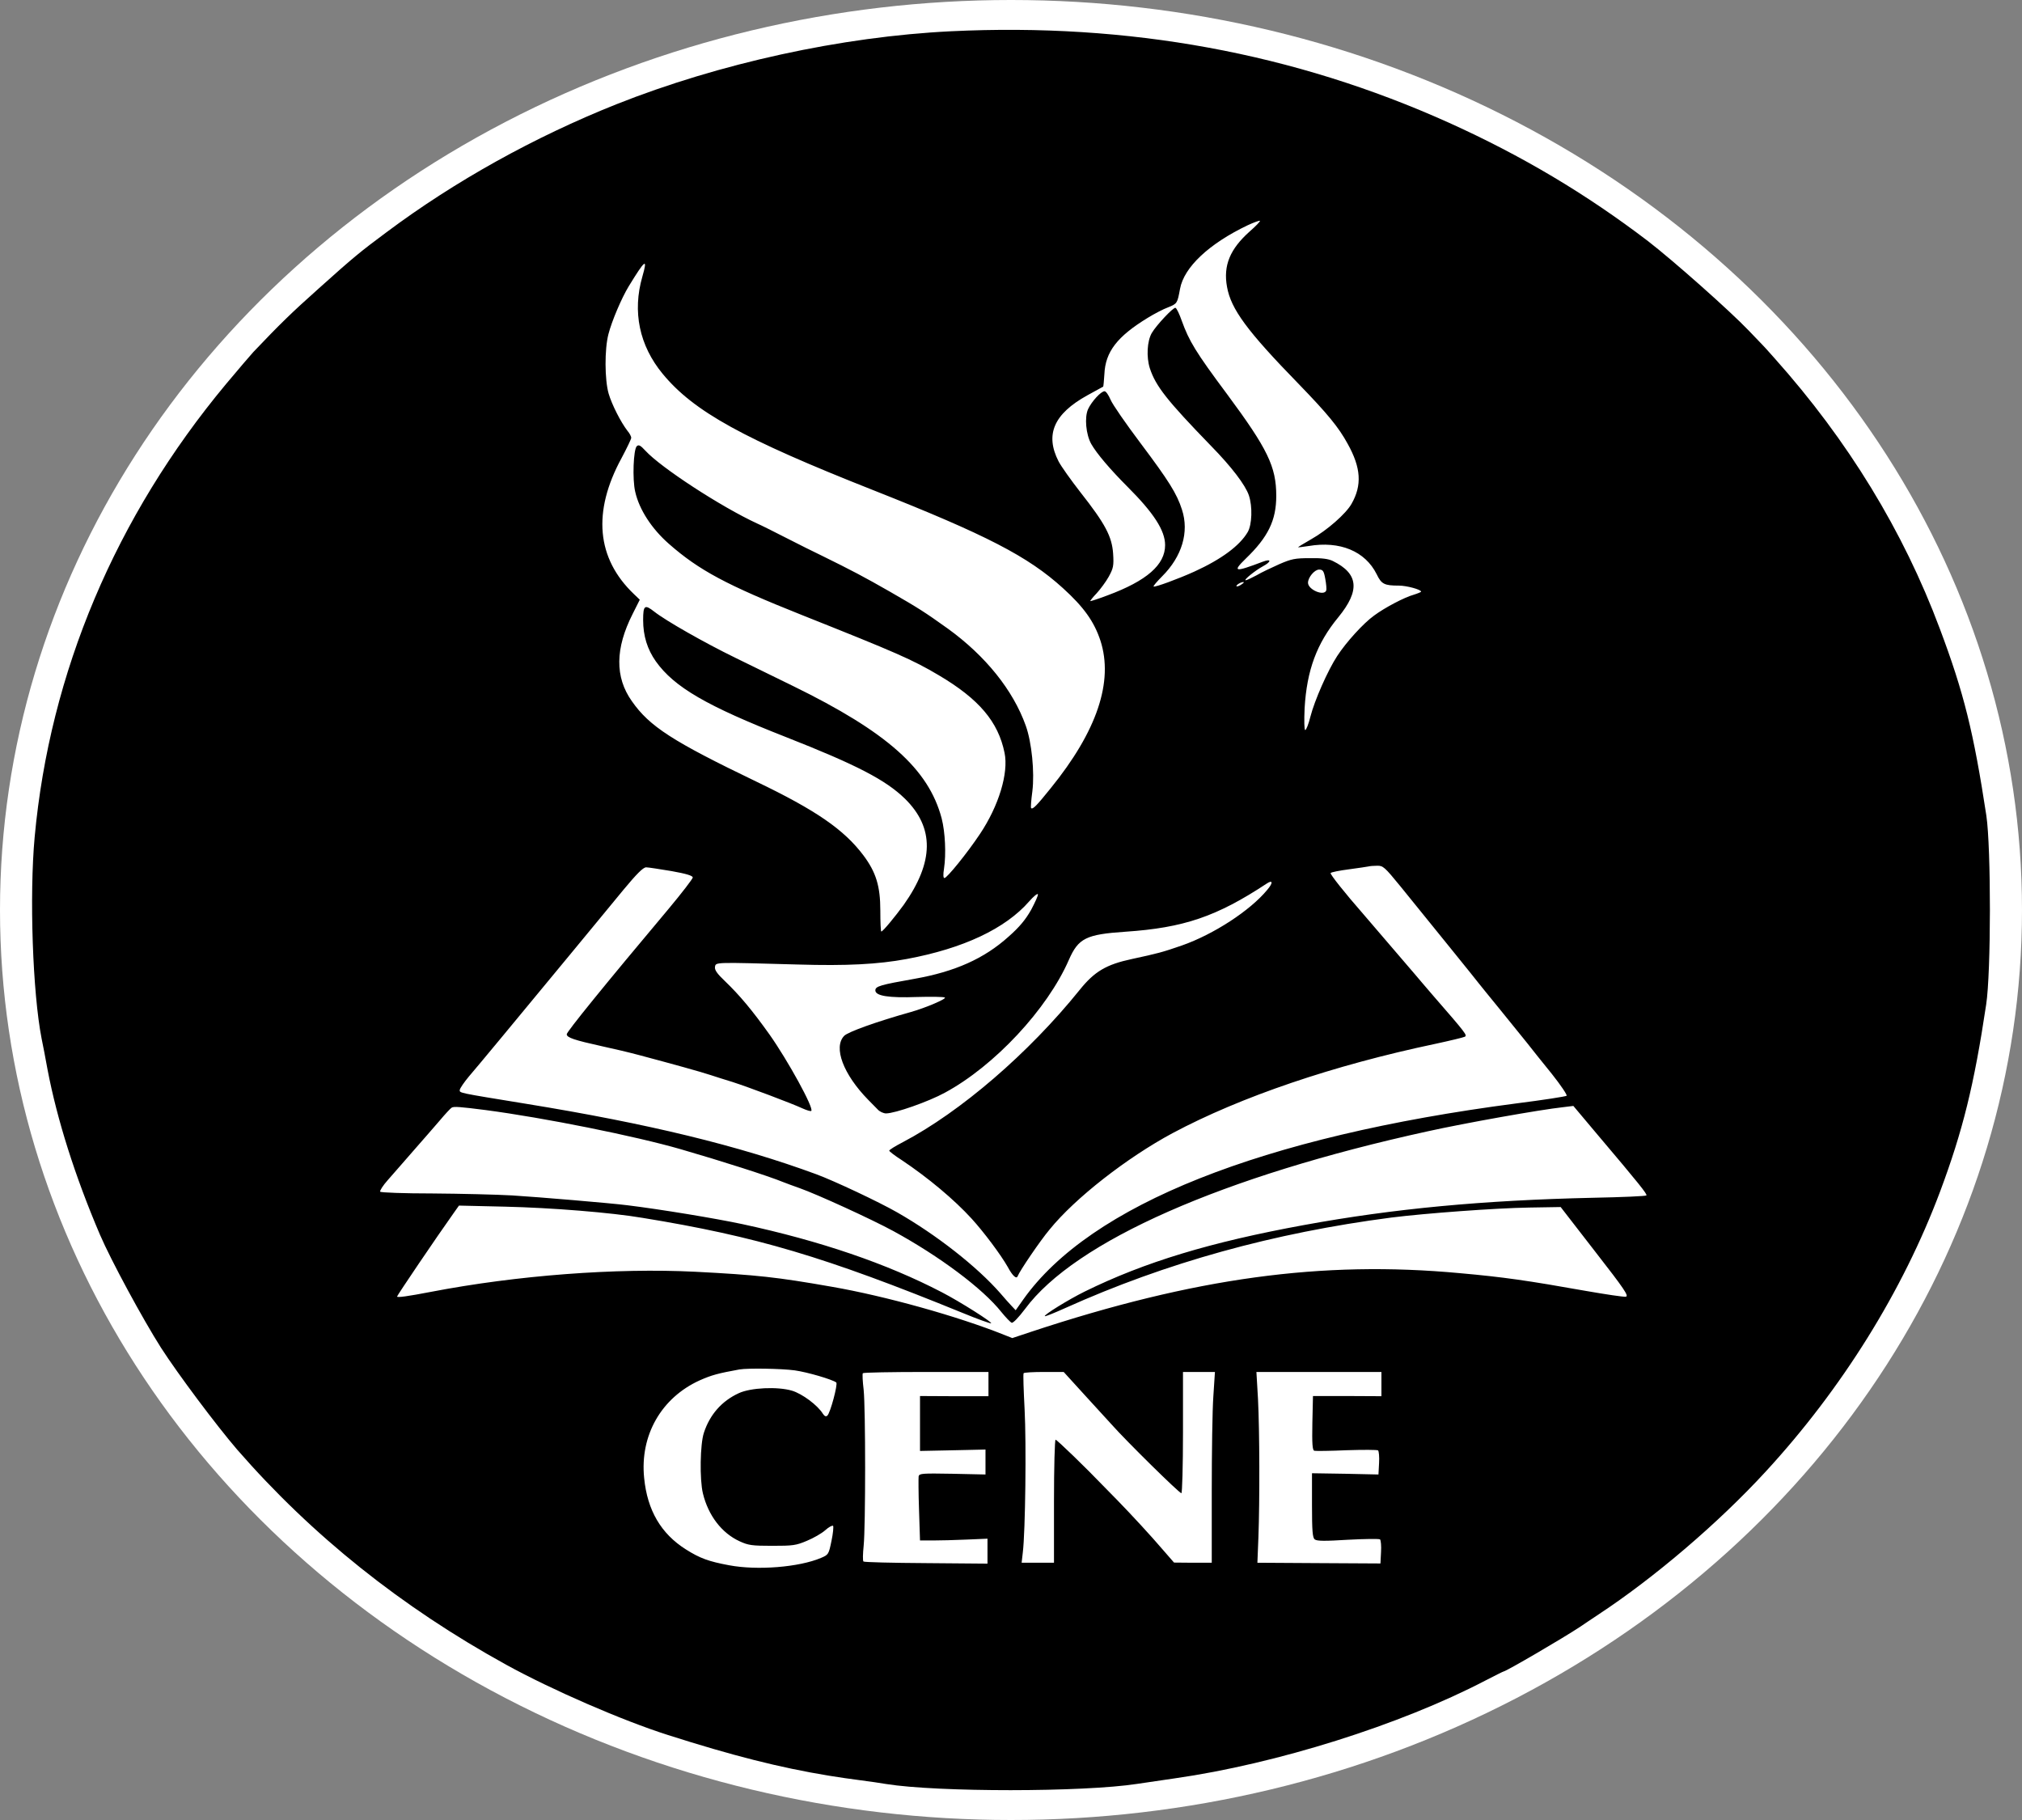 <svg width="70" height="63" viewBox="0 0 70 63" fill="none" xmlns="http://www.w3.org/2000/svg">
<rect x="0" y="0" width="70" height="63" fill="#808080" stroke="none"/>
<ellipse cx="34.928" cy="31.652" rx="30.877" ry="27.703" fill="white"/>
<ellipse cx="35" cy="31.5" rx="35" ry="31.5" fill="white"/>
<path d="M32.922 1.082C29.129 1.267 24.904 2.193 21.331 3.612C18.5 4.742 15.752 6.266 13.382 8.038C12.468 8.717 12.248 8.896 11.025 9.994C10.077 10.84 9.699 11.21 8.771 12.185C8.689 12.272 8.263 12.772 7.823 13.296C4.003 17.883 1.722 23.283 1.2 28.974C1.014 30.998 1.131 34.375 1.44 35.949C1.482 36.134 1.571 36.621 1.647 37.029C1.976 38.751 2.595 40.714 3.46 42.738C3.838 43.621 4.944 45.664 5.577 46.658C6.161 47.565 7.487 49.336 8.208 50.176C10.798 53.151 13.904 55.632 17.525 57.626C19.105 58.496 21.551 59.558 23.124 60.058C25.343 60.767 26.992 61.187 28.689 61.465C28.992 61.514 29.486 61.588 29.789 61.625C30.091 61.662 30.497 61.724 30.682 61.755C32.455 62.039 37.498 62.039 39.373 61.749C39.58 61.718 40.17 61.632 40.679 61.557C44.183 61.057 48.47 59.712 51.418 58.175C51.754 58.002 52.036 57.86 52.05 57.86C52.132 57.86 54.118 56.7 54.695 56.317C54.825 56.225 55.121 56.033 55.348 55.879C57.278 54.607 59.491 52.719 61.126 50.941C63.764 48.077 65.874 44.689 67.165 41.245C67.948 39.146 68.34 37.572 68.759 34.776C68.931 33.659 68.931 29.351 68.766 28.233C68.326 25.351 67.99 23.981 67.151 21.753C65.894 18.389 63.977 15.247 61.435 12.402C61.222 12.161 61.037 11.957 61.016 11.939C60.995 11.92 60.782 11.698 60.542 11.445C59.882 10.754 57.924 9.019 57.052 8.346C54.908 6.711 52.689 5.39 50.16 4.248C44.801 1.835 39.064 0.785 32.922 1.082ZM43.269 8.007C42.582 8.618 42.342 9.192 42.479 9.933C42.616 10.698 43.166 11.451 44.952 13.284C45.956 14.321 46.34 14.784 46.656 15.364C47.117 16.191 47.158 16.796 46.787 17.444C46.594 17.784 45.949 18.352 45.392 18.666C45.145 18.808 44.939 18.932 44.939 18.944C44.939 18.95 45.103 18.932 45.303 18.901C46.388 18.716 47.261 19.08 47.659 19.876C47.824 20.222 47.927 20.271 48.429 20.271C48.697 20.271 49.198 20.407 49.198 20.481C49.198 20.493 49.082 20.543 48.944 20.586C48.614 20.678 47.934 21.037 47.57 21.308C47.199 21.573 46.601 22.234 46.292 22.709C45.962 23.215 45.509 24.246 45.365 24.808C45.303 25.061 45.22 25.271 45.186 25.271C45.152 25.271 45.145 24.95 45.165 24.512C45.241 23.203 45.584 22.271 46.333 21.364C47.089 20.438 47.034 19.858 46.141 19.419C45.99 19.345 45.77 19.314 45.351 19.321C44.836 19.321 44.712 19.345 44.286 19.53C44.025 19.648 43.667 19.814 43.503 19.913C43.331 20.006 43.159 20.086 43.125 20.086C43.035 20.086 43.455 19.747 43.716 19.605C44.018 19.444 44.025 19.327 43.716 19.444C42.74 19.814 42.651 19.802 43.125 19.339C43.901 18.592 44.183 18.012 44.183 17.166C44.183 16.154 43.887 15.543 42.479 13.642C41.393 12.185 41.167 11.809 40.912 11.105C40.83 10.871 40.734 10.667 40.693 10.655C40.617 10.636 40.04 11.247 39.875 11.525C39.71 11.809 39.683 12.358 39.806 12.747C40.012 13.37 40.397 13.858 41.922 15.432C42.637 16.16 43.118 16.796 43.235 17.148C43.365 17.531 43.345 18.16 43.194 18.419C42.919 18.889 42.286 19.358 41.352 19.784C40.796 20.037 39.971 20.339 39.937 20.302C39.916 20.29 40.054 20.129 40.232 19.95C40.919 19.265 41.173 18.419 40.919 17.642C40.741 17.086 40.466 16.648 39.483 15.339C38.982 14.673 38.514 14 38.446 13.834C38.377 13.673 38.288 13.543 38.24 13.543C38.116 13.543 37.793 13.895 37.669 14.161C37.539 14.444 37.594 15.043 37.779 15.37C37.965 15.697 38.432 16.247 39.03 16.846C39.944 17.759 40.335 18.364 40.335 18.87C40.335 19.549 39.703 20.105 38.336 20.611C38.027 20.728 37.759 20.814 37.745 20.808C37.738 20.796 37.834 20.672 37.965 20.537C38.095 20.395 38.288 20.135 38.384 19.962C38.542 19.672 38.563 19.586 38.535 19.16C38.494 18.574 38.267 18.136 37.401 17.037C37.079 16.623 36.735 16.142 36.646 15.969C36.172 15.043 36.481 14.327 37.642 13.685C37.937 13.525 38.178 13.389 38.192 13.383C38.199 13.377 38.219 13.185 38.233 12.951C38.267 12.179 38.673 11.649 39.737 11C39.957 10.865 40.273 10.698 40.445 10.636C40.754 10.513 40.761 10.494 40.851 10.001C40.988 9.247 41.861 8.433 43.194 7.797C43.407 7.698 43.599 7.63 43.619 7.643C43.633 7.661 43.482 7.822 43.269 8.007ZM22.238 9.575C21.887 10.79 22.135 11.963 22.939 12.938C24.017 14.247 25.735 15.191 30.235 16.969C34.152 18.518 35.588 19.259 36.797 20.358C37.518 21.012 37.876 21.512 38.095 22.172C38.556 23.592 37.979 25.308 36.371 27.289C35.876 27.906 35.752 28.023 35.698 27.974C35.677 27.962 35.698 27.703 35.739 27.394C35.821 26.733 35.718 25.697 35.512 25.122C35.072 23.888 34.117 22.703 32.812 21.759C32.008 21.185 31.816 21.061 30.819 20.487C29.913 19.969 29.493 19.747 28.449 19.234C28.202 19.117 27.645 18.839 27.212 18.617C26.779 18.395 26.333 18.173 26.216 18.123C24.959 17.543 22.877 16.185 22.341 15.599C22.176 15.42 22.114 15.383 22.046 15.444C21.929 15.549 21.887 16.593 21.991 17.024C22.128 17.636 22.561 18.302 23.152 18.821C24.196 19.74 25.158 20.253 27.762 21.29C31.032 22.592 31.589 22.833 32.503 23.376C33.891 24.197 34.557 24.981 34.777 26.061C34.921 26.758 34.578 27.894 33.925 28.869C33.485 29.529 32.784 30.394 32.695 30.394C32.654 30.394 32.647 30.276 32.681 30.067C32.757 29.573 32.723 28.807 32.599 28.326C32.145 26.616 30.709 25.339 27.453 23.746C26.965 23.505 26.065 23.067 25.46 22.771C24.382 22.246 23.049 21.487 22.65 21.172C22.32 20.913 22.265 20.95 22.265 21.462C22.265 22.012 22.41 22.475 22.705 22.894C23.344 23.789 24.464 24.437 27.219 25.518C29.665 26.48 30.661 26.999 31.328 27.647C32.352 28.653 32.338 29.832 31.287 31.32C30.991 31.727 30.565 32.245 30.51 32.245C30.49 32.245 30.476 31.918 30.476 31.517C30.476 30.671 30.325 30.19 29.892 29.61C29.218 28.715 28.25 28.048 26.182 27.055C23.282 25.66 22.485 25.147 21.874 24.271C21.283 23.438 21.297 22.444 21.901 21.253L22.149 20.759L21.942 20.561C20.651 19.327 20.506 17.716 21.517 15.858C21.702 15.512 21.853 15.197 21.853 15.154C21.853 15.111 21.798 15 21.723 14.914C21.489 14.611 21.18 14 21.07 13.624C20.933 13.142 20.926 12.099 21.063 11.568C21.18 11.111 21.523 10.309 21.764 9.914C22.341 8.97 22.43 8.908 22.238 9.575ZM45.88 20.037C45.914 20.216 45.928 20.401 45.914 20.438C45.839 20.648 45.282 20.413 45.282 20.172C45.282 19.987 45.509 19.716 45.667 19.716C45.797 19.716 45.832 19.765 45.88 20.037ZM42.974 20.234C42.905 20.284 42.829 20.308 42.809 20.296C42.774 20.259 42.953 20.148 43.042 20.148C43.084 20.148 43.049 20.185 42.974 20.234ZM48.484 30.684C49.714 32.202 51.095 33.906 51.191 34.035C51.246 34.109 51.583 34.517 51.933 34.949C52.283 35.381 52.703 35.899 52.867 36.103C53.025 36.307 53.41 36.788 53.726 37.177C54.035 37.566 54.262 37.905 54.235 37.93C54.207 37.955 53.424 38.078 52.496 38.195C43.688 39.343 37.745 41.707 35.423 44.985L35.162 45.355L35.017 45.201C34.935 45.114 34.763 44.923 34.633 44.769C33.829 43.849 32.42 42.744 31.06 41.967C30.421 41.602 28.889 40.88 28.257 40.646C25.57 39.658 22.465 38.899 18.212 38.208C15.828 37.819 15.91 37.837 15.917 37.726C15.924 37.671 16.068 37.461 16.233 37.263C16.542 36.905 17.738 35.461 19.833 32.924C20.431 32.196 21.221 31.245 21.578 30.807C22.039 30.252 22.265 30.023 22.369 30.023C22.444 30.023 22.836 30.085 23.248 30.153C23.763 30.245 23.983 30.313 23.983 30.375C23.983 30.418 23.605 30.912 23.145 31.462C20.926 34.103 19.62 35.714 19.62 35.801C19.62 35.918 19.881 36.004 20.857 36.22C21.235 36.3 21.805 36.436 22.128 36.523C23.241 36.819 24.292 37.109 24.601 37.214C24.773 37.27 25.117 37.381 25.364 37.455C25.9 37.627 27.412 38.195 27.783 38.368C27.934 38.436 28.064 38.473 28.085 38.455C28.188 38.368 27.274 36.708 26.642 35.813C26.03 34.955 25.598 34.443 25.096 33.961C24.828 33.708 24.732 33.572 24.753 33.467C24.78 33.301 24.732 33.307 27.625 33.387C29.308 33.437 30.393 33.381 31.39 33.196C33.348 32.832 34.804 32.147 35.629 31.202C35.78 31.029 35.917 30.918 35.931 30.955C35.945 30.992 35.835 31.233 35.698 31.492C35.505 31.832 35.299 32.085 34.914 32.424C34.069 33.184 33.059 33.634 31.665 33.881C30.476 34.091 30.304 34.14 30.304 34.282C30.304 34.474 30.764 34.548 31.754 34.511C32.235 34.498 32.661 34.504 32.709 34.529C32.784 34.572 32.042 34.887 31.541 35.029C30.352 35.362 29.356 35.72 29.225 35.856C28.841 36.251 29.191 37.189 30.064 38.078C30.16 38.177 30.304 38.325 30.38 38.399C30.448 38.479 30.586 38.541 30.675 38.541C30.984 38.541 32.145 38.134 32.709 37.825C34.426 36.899 36.261 34.93 37.003 33.227C37.333 32.474 37.601 32.344 38.961 32.252C40.981 32.116 42.122 31.727 43.853 30.585C44.066 30.443 44.08 30.56 43.867 30.807C43.276 31.523 42.012 32.344 40.919 32.727C40.246 32.961 40.074 33.005 39.188 33.196C38.295 33.387 37.889 33.628 37.374 34.27C35.608 36.461 33.252 38.486 31.259 39.535C30.998 39.671 30.785 39.8 30.785 39.831C30.785 39.856 30.977 40.004 31.218 40.158C32.132 40.769 33.032 41.522 33.636 42.183C34.069 42.658 34.653 43.442 34.887 43.855C35.052 44.164 35.189 44.287 35.23 44.176C35.299 43.997 36 42.96 36.337 42.559C37.216 41.473 39.016 40.072 40.59 39.226C42.96 37.961 46.169 36.874 49.686 36.134C50.202 36.023 50.662 35.912 50.71 35.887C50.799 35.838 50.772 35.794 49.617 34.467C49.343 34.146 49.054 33.813 48.985 33.727C48.738 33.437 47.268 31.721 47.185 31.628C46.574 30.931 46.038 30.258 46.065 30.221C46.086 30.19 46.375 30.134 46.704 30.091C47.034 30.048 47.343 29.999 47.378 29.992C47.419 29.98 47.55 29.968 47.673 29.968C47.879 29.962 47.934 30.011 48.484 30.684ZM16.803 38.424C18.858 38.695 21.991 39.325 23.571 39.782C24.959 40.183 26.621 40.714 27.109 40.917C27.226 40.961 27.48 41.059 27.68 41.127C28.291 41.343 30.167 42.201 30.929 42.615C32.523 43.485 34.021 44.602 34.667 45.417C34.818 45.602 34.976 45.769 35.024 45.787C35.072 45.806 35.265 45.602 35.485 45.312C37.216 42.967 42.348 40.708 49.439 39.158C50.724 38.874 53.321 38.411 54.118 38.325L54.468 38.282L55.293 39.263C56.756 40.991 57.031 41.337 56.997 41.38C56.983 41.405 56.151 41.442 55.162 41.461C51.328 41.547 48.25 41.837 45.145 42.405C41.902 42.997 39.621 43.689 37.553 44.707C36.989 44.985 36.123 45.522 36.172 45.559C36.185 45.577 36.501 45.448 36.873 45.281C40.37 43.707 44.093 42.676 48.168 42.146C49.35 41.998 51.768 41.819 52.936 41.8L54.029 41.782L55.224 43.325C56.248 44.639 56.399 44.868 56.282 44.886C56.206 44.898 55.595 44.806 54.922 44.689C52.874 44.325 52.057 44.207 50.538 44.071C45.756 43.627 41.352 44.232 35.711 46.096L35.045 46.318L34.749 46.201C33.162 45.565 30.641 44.861 28.793 44.541C26.889 44.207 26.209 44.133 24.066 44.022C21.331 43.886 17.896 44.145 14.914 44.719C14.11 44.874 13.746 44.923 13.746 44.88C13.746 44.843 15.099 42.843 15.718 41.973L15.889 41.732L17.483 41.769C19.091 41.806 21.166 41.973 22.252 42.158C26.189 42.8 28.559 43.504 33.327 45.448C33.836 45.658 34.282 45.818 34.31 45.806C34.385 45.787 33.238 45.059 32.606 44.732C30.696 43.738 28.394 42.954 25.701 42.374C24.773 42.176 22.877 41.862 21.716 41.72C21.132 41.646 18.638 41.436 17.731 41.38C17.181 41.349 15.938 41.319 14.969 41.312C13.993 41.312 13.182 41.282 13.162 41.251C13.141 41.22 13.258 41.035 13.43 40.843C13.601 40.646 14 40.195 14.309 39.837C14.625 39.479 15.031 39.01 15.223 38.788C15.409 38.566 15.594 38.368 15.635 38.343C15.704 38.294 15.931 38.313 16.803 38.424ZM27.508 47.435C27.954 47.497 28.813 47.75 28.951 47.855C29.012 47.91 28.744 48.917 28.641 49.003C28.593 49.046 28.545 49.022 28.49 48.941C28.305 48.639 27.769 48.244 27.418 48.139C26.917 47.991 25.989 48.034 25.577 48.225C24.986 48.497 24.574 48.966 24.368 49.596C24.237 49.984 24.217 51.213 24.334 51.694C24.519 52.459 24.986 53.071 25.611 53.355C25.907 53.49 26.03 53.509 26.731 53.509C27.453 53.509 27.556 53.496 27.934 53.336C28.16 53.243 28.449 53.077 28.566 52.972C28.689 52.861 28.813 52.793 28.841 52.818C28.861 52.842 28.841 53.077 28.786 53.336C28.689 53.805 28.683 53.817 28.422 53.928C27.666 54.249 26.223 54.367 25.24 54.182C24.54 54.052 24.23 53.941 23.743 53.632C22.884 53.089 22.41 52.281 22.3 51.163C22.149 49.688 22.891 48.386 24.224 47.781C24.643 47.596 24.856 47.54 25.598 47.404C25.893 47.355 27.041 47.373 27.508 47.435ZM34.22 47.91V48.33H33.039L31.85 48.324V49.275V50.225L32.743 50.207C33.238 50.194 33.746 50.188 33.877 50.182L34.117 50.176V50.608V51.04L32.97 51.015C31.926 50.997 31.829 51.003 31.802 51.102C31.795 51.163 31.795 51.688 31.816 52.268L31.85 53.324H32.297C32.544 53.324 33.066 53.311 33.465 53.293L34.186 53.262V53.694V54.126L32.063 54.108C30.888 54.101 29.913 54.077 29.892 54.052C29.864 54.021 29.871 53.78 29.899 53.509C29.967 52.848 29.967 48.775 29.899 48.108C29.864 47.818 29.851 47.565 29.871 47.534C29.885 47.509 30.874 47.491 32.063 47.491H34.22V47.91ZM37.566 48.306C37.972 48.75 38.384 49.2 38.48 49.306C38.982 49.873 40.823 51.688 40.899 51.688C40.926 51.688 40.954 50.744 40.954 49.589V47.491H41.503H42.06L42.005 48.336C41.971 48.806 41.95 50.293 41.95 51.639V54.095H41.297L40.644 54.089L40.273 53.663C39.847 53.163 39.16 52.422 38.686 51.935C38.501 51.75 38.295 51.534 38.226 51.466C37.58 50.793 36.591 49.836 36.543 49.836C36.515 49.836 36.488 50.793 36.488 51.966V54.095H35.931H35.368L35.409 53.737C35.498 53.021 35.533 49.954 35.471 48.787C35.437 48.127 35.416 47.565 35.437 47.534C35.45 47.509 35.773 47.491 36.144 47.491H36.824L37.566 48.306ZM47.824 47.91V48.33L46.642 48.324H45.454L45.433 49.256C45.42 49.972 45.433 50.2 45.502 50.219C45.55 50.231 46.059 50.225 46.622 50.2C47.192 50.182 47.68 50.182 47.708 50.207C47.735 50.231 47.756 50.429 47.742 50.645L47.721 51.04L46.574 51.015L45.42 50.997V52.108C45.42 52.996 45.44 53.231 45.516 53.287C45.591 53.348 45.866 53.348 46.67 53.299C47.247 53.268 47.749 53.262 47.776 53.287C47.804 53.317 47.824 53.515 47.81 53.725L47.79 54.12L45.66 54.108L43.53 54.095L43.565 53.219C43.613 51.929 43.606 49.515 43.551 48.429L43.496 47.491H45.66H47.824V47.91Z" fill="black"/>
</svg>
